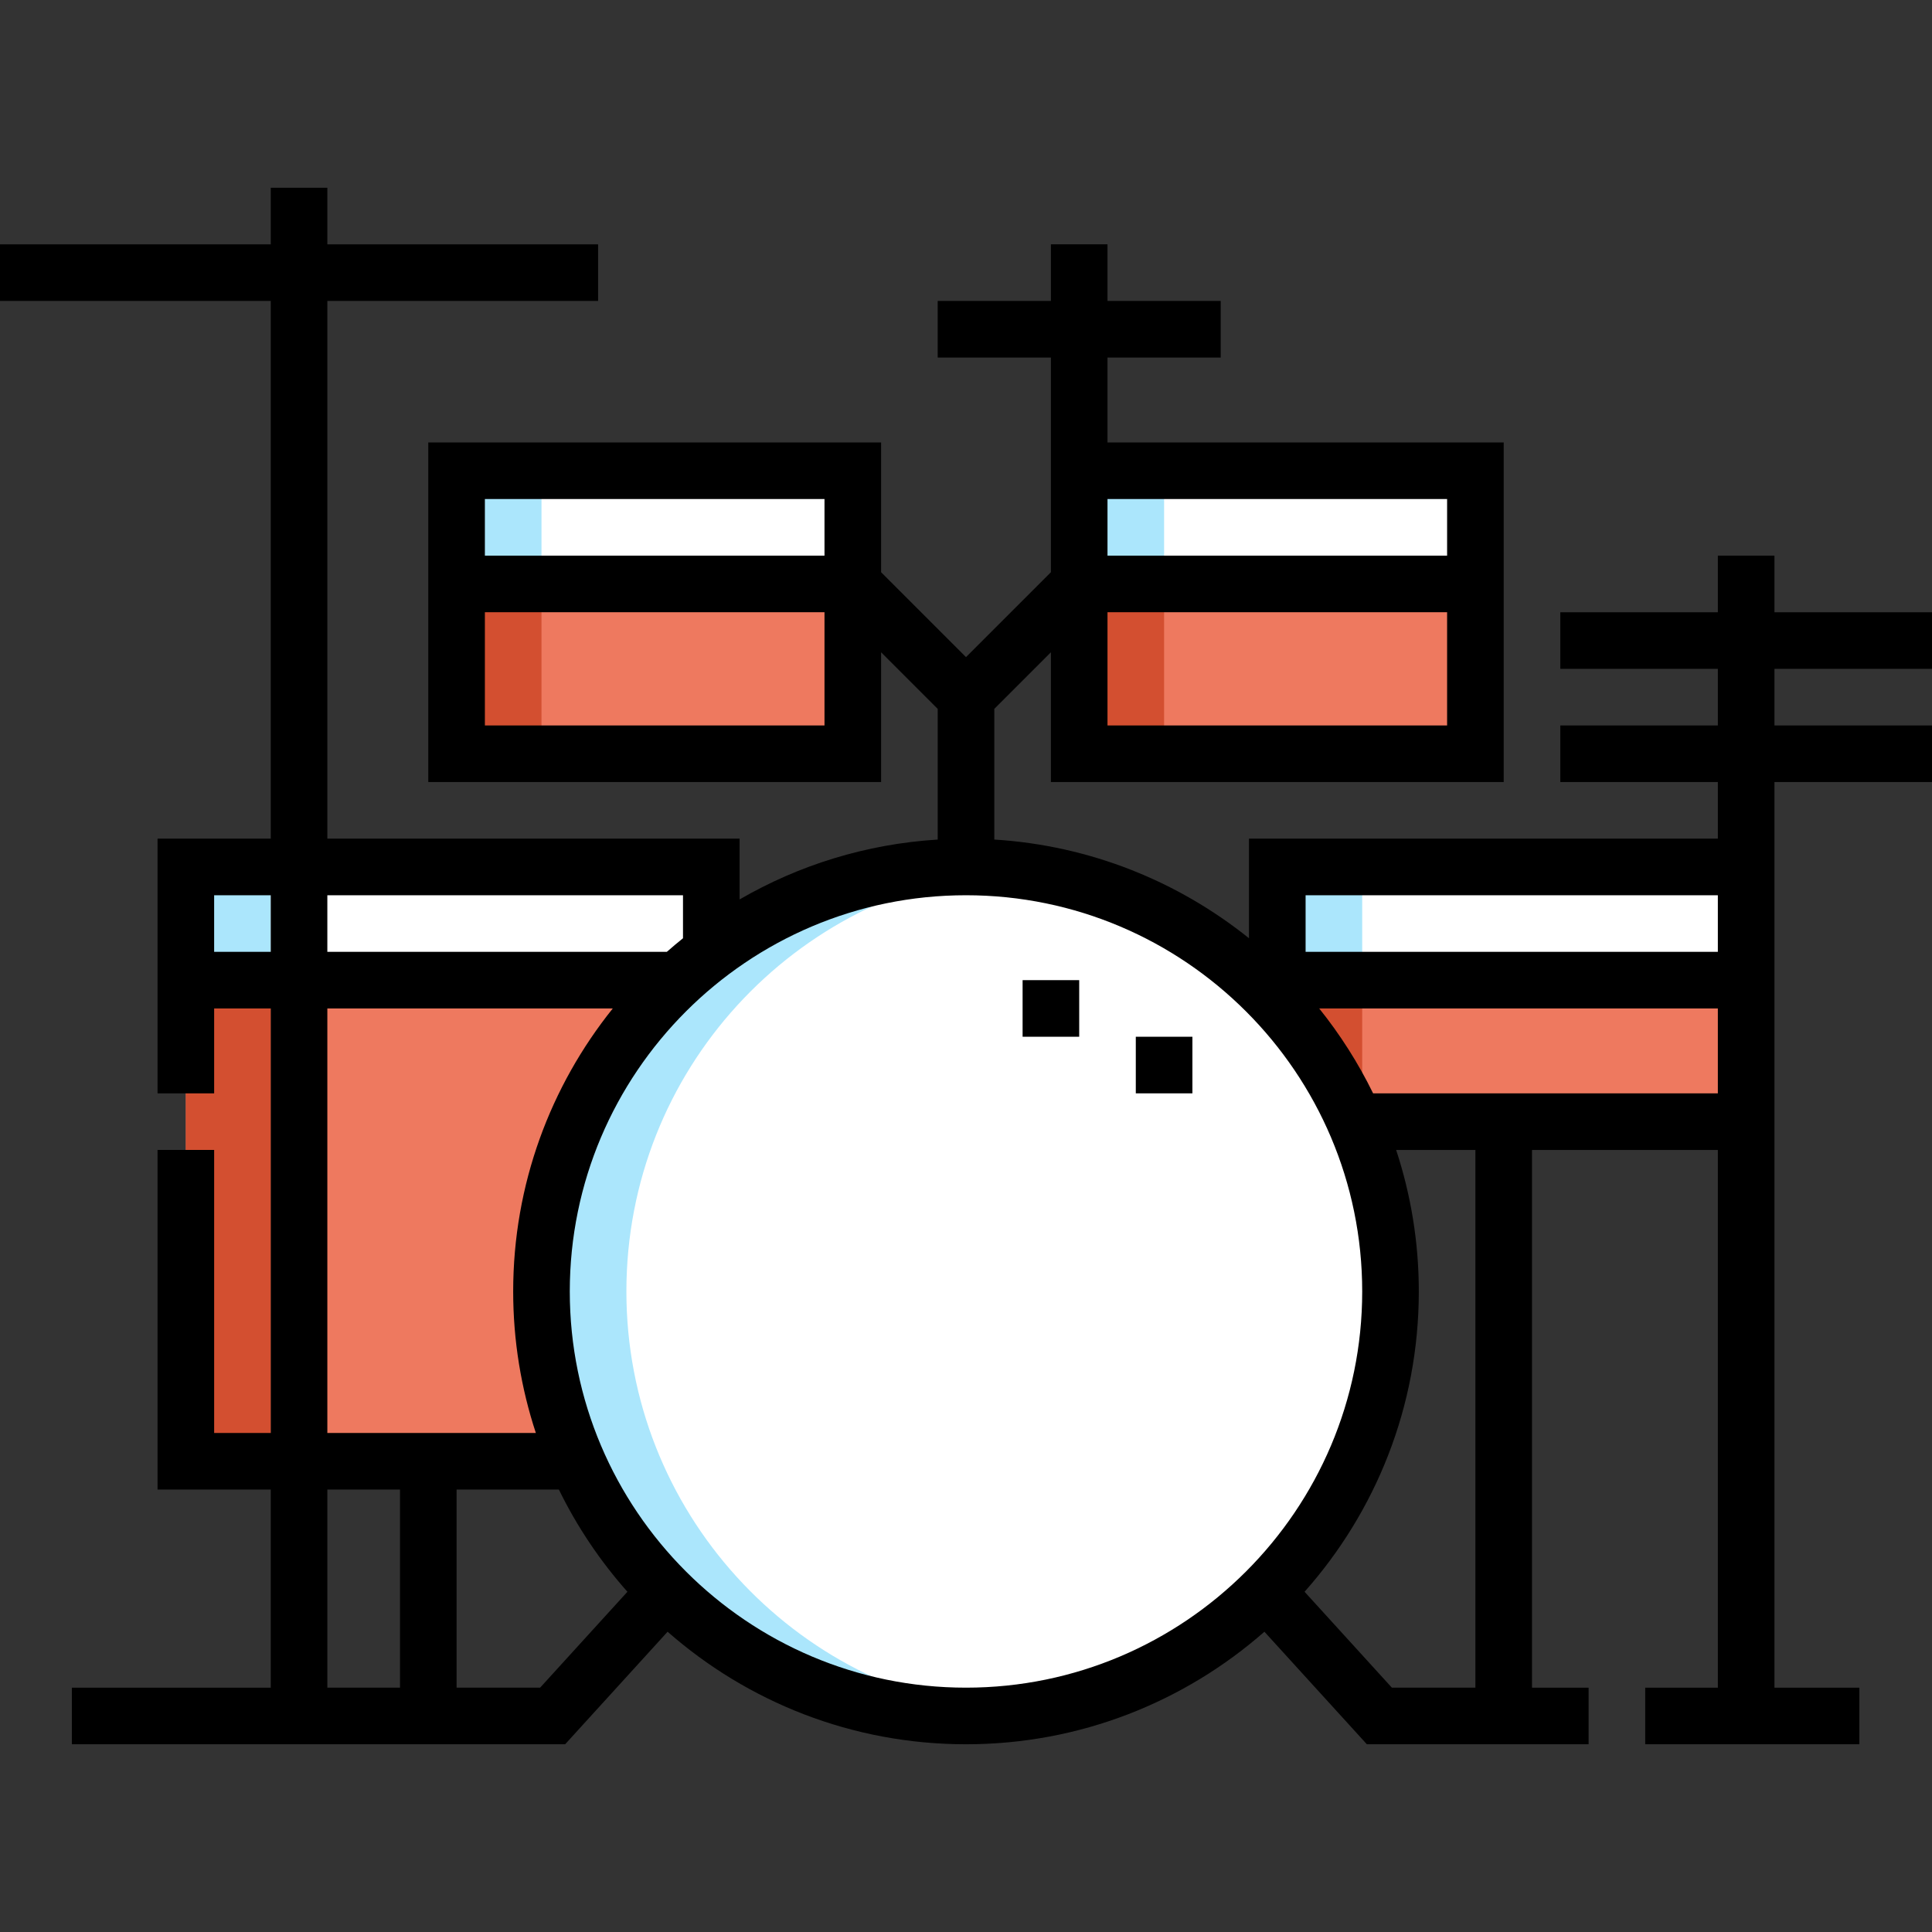 <svg id="Capa_1" enable-background="new 0 0 512 512" viewBox="0 0 512 512" xmlns="http://www.w3.org/2000/svg"><rect x="0" y="0" width="512" height="512" fill="#333333" stroke="none"/><g><g clip-rule="evenodd" fill-rule="evenodd"><circle cx="256" cy="342.249" fill="#fff" r="112.5"/><path d="m152.861 387.249c-6.021-13.78-9.361-29-9.361-45 0-32.596 13.863-61.954 36.014-82.5h-130.263v127.5z" fill="#ee795f"/><path d="m49.251 259.748h130.263c2.861-2.654 5.861-5.161 8.987-7.509v-22.49h-139.25z" fill="#fff"/><path d="m121 154.748h105v45.001h-105z" fill="#ee795f"/><path d="m121 124.748h105v30h-105z" fill="#fff"/><path d="m285.998 154.749h105v45h-105z" fill="#ee795f"/><path d="m285.998 124.748h105v30.001h-105z" fill="#fff"/><path d="m338.498 229.749h124.251v30h-124.251z" fill="#fff"/><path d="m462.749 259.748h-124.251v6.012c8.533 9.2 15.547 19.829 20.641 31.489h103.609v-37.501z" fill="#ee795f"/><path d="m49.251 259.748h22.5v127.5h-22.5z" fill="#d34f30"/><path d="m49.251 229.749h22.5v30h-22.5z" fill="#abe6fc"/><path d="m121 124.748h22.5v30h-22.5z" fill="#abe6fc"/><path d="m121 154.748h22.5v45.001h-22.5z" fill="#d34f30"/><path d="m285.998 124.748h22.5v30h-22.5z" fill="#abe6fc"/><path d="m285.998 154.748h22.5v45.001h-22.5z" fill="#d34f30"/><path d="m338.498 229.749h22.5v30h-22.5z" fill="#abe6fc"/><path d="m360.998 259.748h-22.5v6.012c8.533 9.2 15.547 19.829 20.641 31.489h1.859z" fill="#d34f30"/><path d="m143.5 342.249c0 61.771 50.013 112.5 112.5 112.5 3.795 0 7.545-.191 11.243-.558-57.13-5.659-101.243-53.929-101.243-111.942 0-58.552 44.596-106.311 101.264-111.942-3.703-.367-7.459-.558-11.264-.558-61.896 0-112.5 50.128-112.5 112.5z" fill="#abe6fc"/></g><g><path d="m512 177.25v-15h-41.751v-15h-15v15h-41.751v15h41.751v14.999h-41.751v15h41.751v15h-124.251v26.398c-18.732-15.039-42.053-24.58-67.498-26.157v-34.634l14.998-14.998v34.391h120v-90.001h-105v-22.499h30v-15h-30v-15h-15v15h-30v15h30v56.895l-22.498 22.498-22.5-22.5v-34.394h-120v90.001h120v-34.393l15 15v34.635c-19.03 1.18-36.874 6.809-52.498 15.867v-16.108h-109.251v-142.499h71.75v-15h-71.75v-15h-15v15h-71.751v15h71.751v142.498h-30v67.499h15v-22.5h15v112.501h-15v-75.001h-15v90.001h30v52.5h-52.708v15h130.723l27.153-29.825c21.133 18.556 48.814 29.825 79.081 29.825s57.948-11.269 79.081-29.825l27.153 29.825h58.764v-15h-15v-142.499h49.251v142.499h-19.251v15h56.75v-15h-22.499v-240h41.751v-15h-41.751v-14.999zm-218.502 14.999v-30.001h90v30.001zm90-60.001v15h-90v-15zm-164.998 0v15h-90v-15zm-90 60.001v-30.001h90v30.001zm326.749 45v14.999h-109.251v-14.999zm-274.247 0v11.398c-1.455 1.168-2.882 2.368-4.28 3.601h-89.971v-14.999zm-124.251 14.999v-14.999h15v14.999zm30 15h75.649c-16.507 20.559-26.4 46.645-26.4 75.001 0 13.091 2.115 25.696 6.008 37.5h-55.257zm0 127.501h19.251v52.5h-19.251zm56.386 52.5h-22.135v-52.5h27.109c4.818 9.86 10.949 18.963 18.163 27.087zm7.863-105c0-57.897 47.103-105 105-105s105 47.103 105 105-47.103 105-105 105-105-47.103-105-105zm239.998 105h-22.135l-23.137-25.413c18.823-21.196 30.274-49.077 30.274-79.587 0-13.091-2.115-25.695-6.007-37.499h21.005zm-27.108-157.499c-3.931-8.045-8.736-15.585-14.29-22.502h105.649v22.502z"/><path d="m271 259.748h15v15h-15z"/><path d="m300.999 274.749h15v15h-15z"/></g></g><g/><g/><g/><g/><g/><g/><g/><g/><g/><g/><g/><g/><g/><g/><g/></svg>